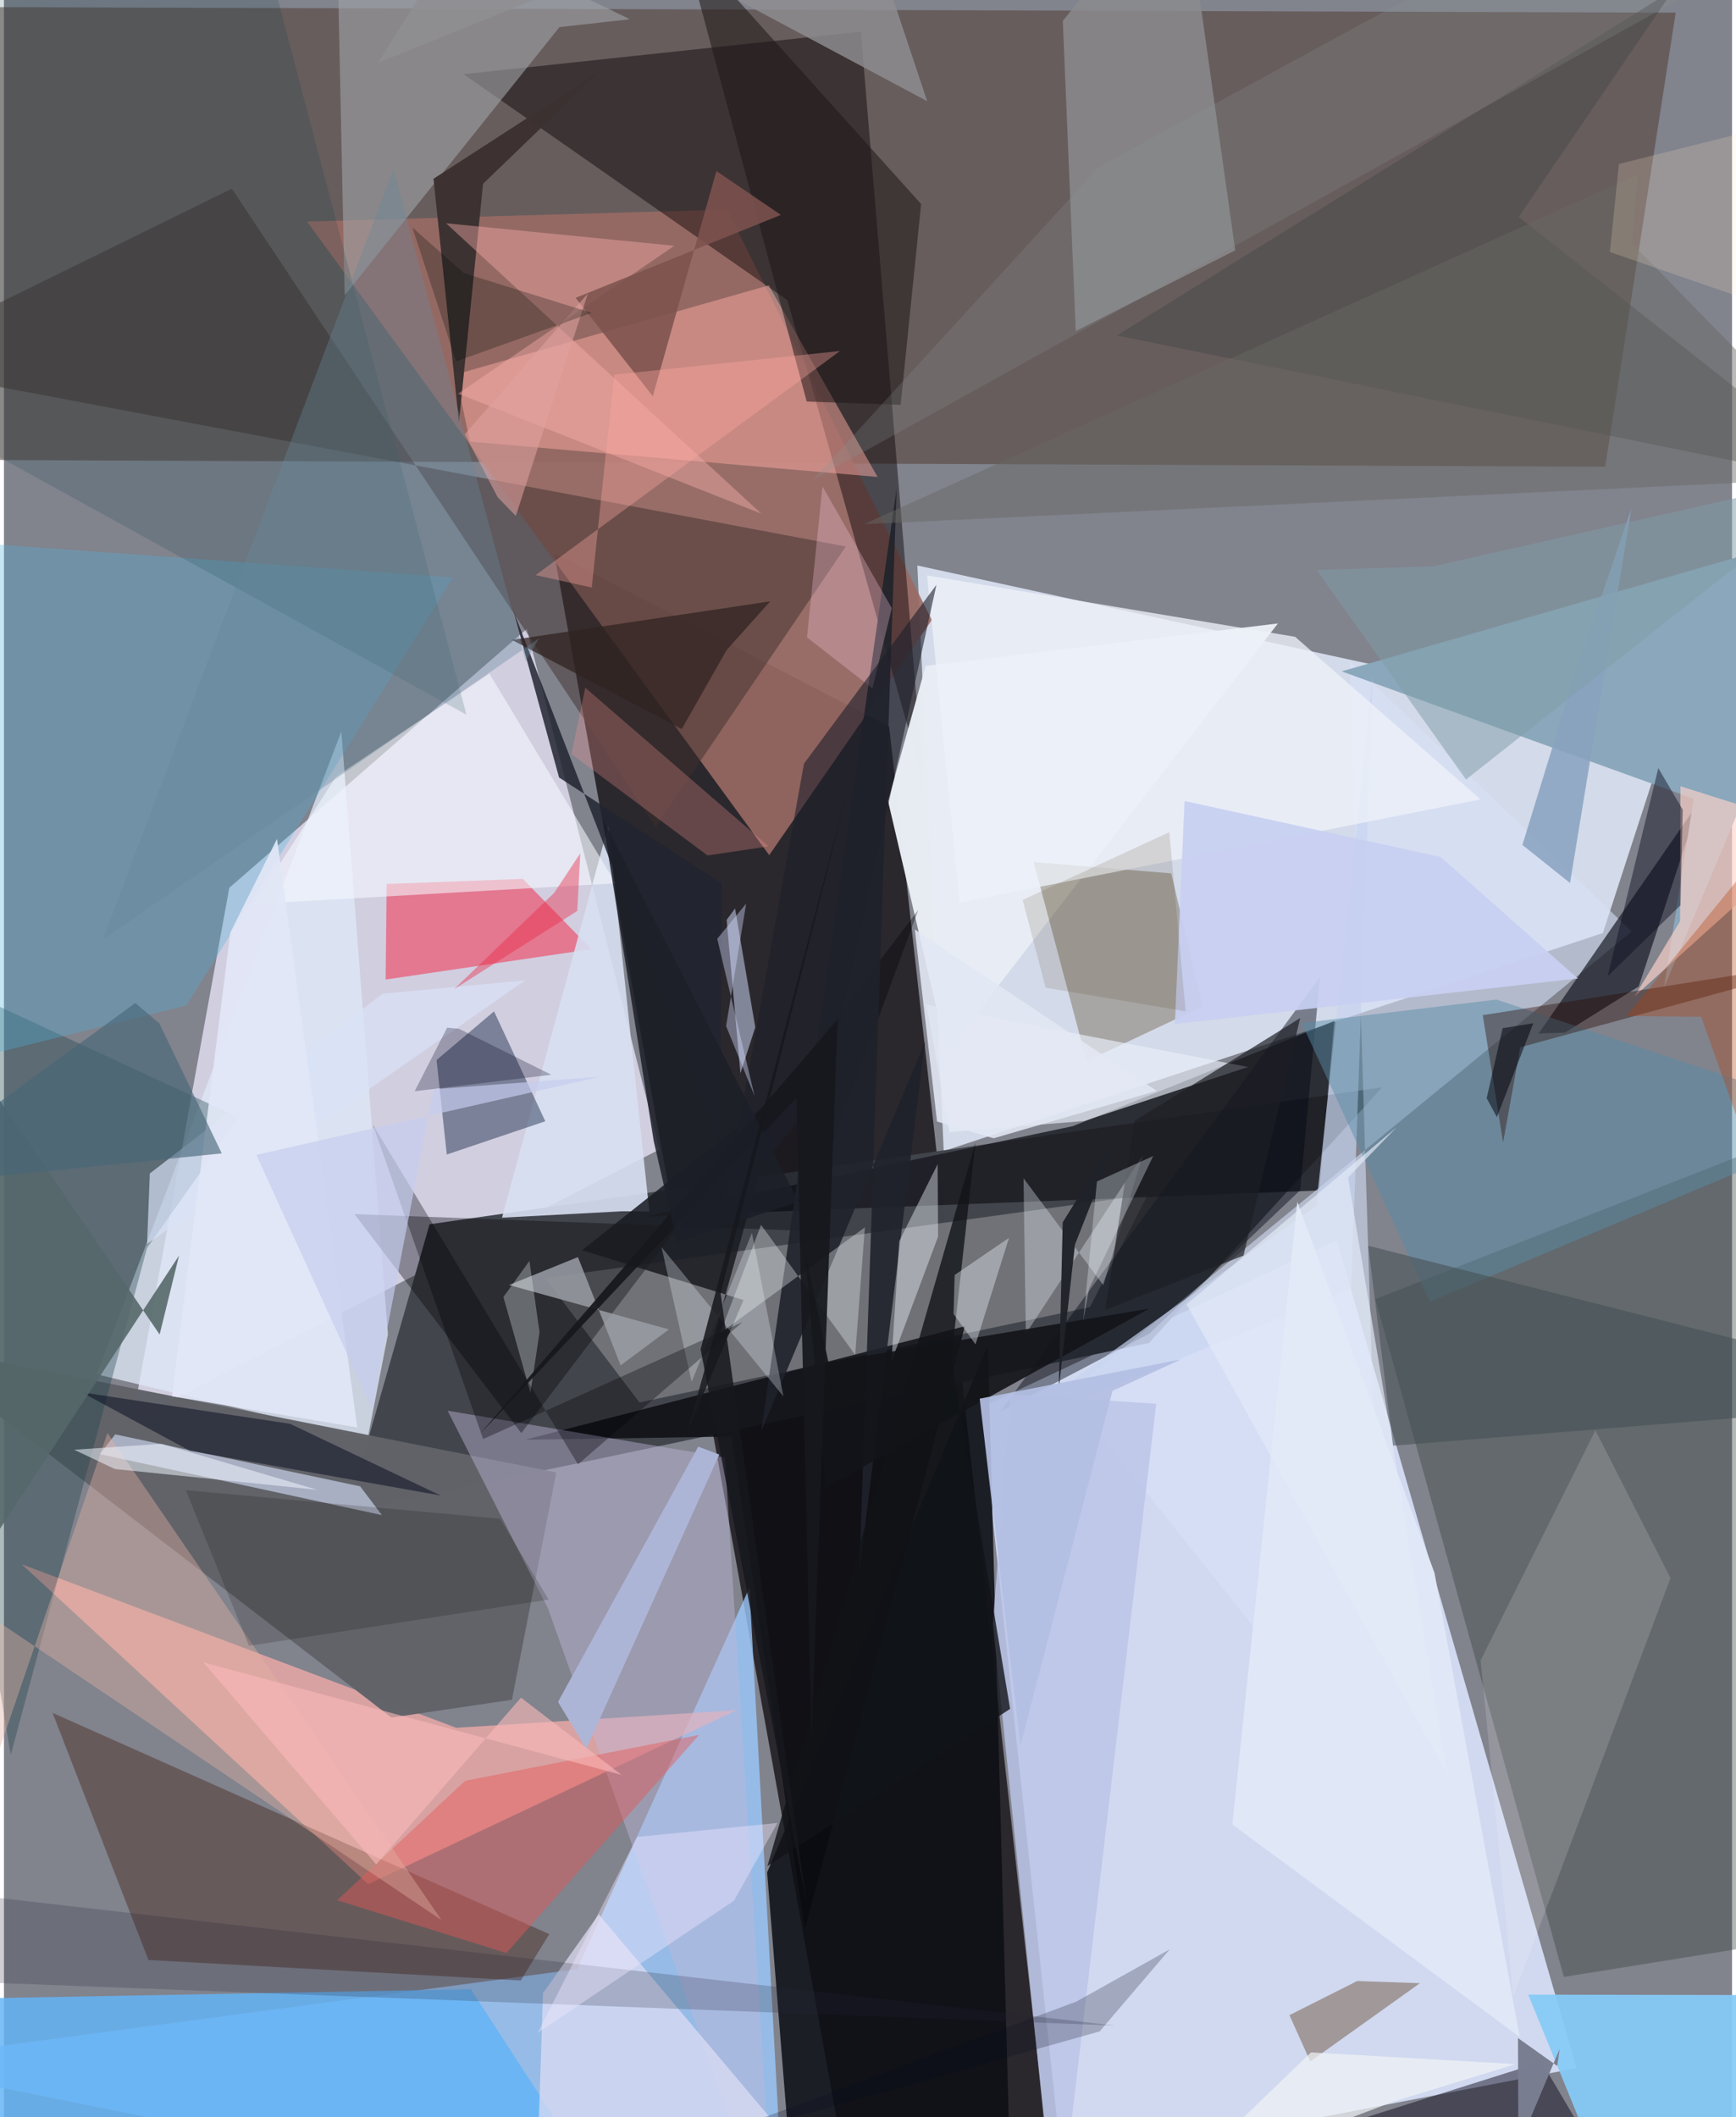 <svg xmlns="http://www.w3.org/2000/svg" width="228" height="278" viewBox="0 0 836 1024"><path fill="#81838d" d="M0 0h836v1024H0z"/><path fill="#110c10" fill-opacity=".765" d="M428.234 351.434l-162.064-83.91 142.221 788.124 100.8 21.452z"/><path fill="#d8e1f9" fill-opacity=".914" d="M511.897 1048.11l-39.264-367.308 172.147-81.037 115.98 400.503z"/><path fill="#e0e8f7" fill-opacity=".867" d="M454.63 556.738l318.883-105.454 32.077-98.59-363.716-79.187z"/><path fill="#eae5f9" fill-opacity=".765" d="M252.96 304.155L109.015 429.398 62.133 687.073l254.973-131.121z"/><path fill="#4f3b32" fill-opacity=".522" d="M808.732 6.124L-62 3.263l19.876 219.071 816.775 3.393z"/><path fill="#42454c" fill-opacity=".996" d="M553.909 649.558l-387.734 81.61 39.712-139.03 460.909-66.26z"/><path fill="#9cccff" fill-opacity=".776" d="M-62 997.558L378.007 1086l-17.37-318.077-83.323 184.475z"/><path fill="#9a6a64" fill-opacity=".894" d="M146.633 107.156l203.16-5.79L448.879 299.9l-78.673 113.7z"/><path fill="#f8aeaa" fill-opacity=".737" d="M8.53 756.547l167.688 154.741 178.116-84.103-135.54 8.495z"/><path fill="#080003" fill-opacity=".447" d="M414.533 15.32l30.312 363.19-65.826-233.305L222.32 35.872z"/><path fill="#0c0f15" fill-opacity=".859" d="M383.689 1086l103.647-14.28-11.35-421.315-106.78 255.236z"/><path fill="#333e38" fill-opacity=".376" d="M875.908 936.705L898 536.184 663.463 628.35l91.188 327.804z"/><path fill="#86888d" fill-opacity=".671" d="M307.45 678.313l-45.66-60.162 291.596-40.413-28.038 54.485z"/><path fill="#dee7f6" fill-opacity=".769" d="M44.897 664.718l118.317-310.93 22.545 291.56-9.87 50.742z"/><path fill="#181a20" fill-opacity=".804" d="M309.698 588.428l326.56-12.64 7.35-81.986-126.506 50.876z"/><path fill="#85cbf6" fill-opacity=".937" d="M786.882 1086l-49.487-121.27 160.605.278-20.153 117.489z"/><path fill="#616369" fill-opacity=".984" d="M245.732 822.116l-58.227 8.624-235.638-181.2L267.2 712.147z"/><path fill="#e8edf4" fill-opacity=".984" d="M616.316 301.541l-170.425 20.523-18.207 65.328 28.45 121.65z"/><path fill="#fdaba3" fill-opacity=".494" d="M225.43 213.608l197.199 17.073-52.635-92.651-151.459 43.061z"/><path fill="#40302e" fill-opacity=".498" d="M315.302 399.954L110.234 91.258-62 175.849l469.255 88.477z"/><path fill="#401d10" fill-opacity=".396" d="M69.897 947.981l180.11 9.921 13.799-22.438-240.274-106.99z"/><path fill="#d7e2f9" fill-opacity=".58" d="M651.024 319.647l17.212 546.786-153.661-192.264 272.871-223.667z"/><path fill="#3f2902" fill-opacity=".294" d="M498.165 416.961l25.586 96.252 56.044-26.376-15.09-64.418z"/><path fill="#f42b49" fill-opacity=".525" d="M184.643 473.766l.498-46.204 65.872-2.473 33.147 33.994z"/><path fill="#1b4147" fill-opacity=".357" d="M69.212 603.593L3.296 848.73-62 459.175l175.79 81.381z"/><path fill="#171a26" fill-opacity=".694" d="M755.246 499.42l-12.786.428 77.914-112.483-29.51 89.734z"/><path fill="#8aa7bb" d="M898 252.302l-250.85 72.423 170.308 61.603-14.37 91.355z"/><path fill="#64b4f6" fill-opacity=".835" d="M-62 967.474l287.853-5.36L306.311 1086H-62z"/><path fill="#0a0c11" fill-opacity=".816" d="M351.97 694.806l-99.811 1.547 212.695-54.904-77.417 291.805z"/><path fill="#beb8d9" fill-opacity=".443" d="M348.794 704.93l-134.19-22.636 48.573 95.63L372.767 1086z"/><path fill="#d8dff1" fill-opacity=".898" d="M240.956 588.942l51.396-189.589 19.869 186.599-13.147-.097z"/><path fill="#0b1c3a" fill-opacity=".431" d="M261.89 542.313l-24.808-53.152-27.802 23.532 4.952 45.706z"/><path fill="#9fa2a5" fill-opacity=".604" d="M268.715 13.125L164.833 142.862l-4.293-202.62L302.81 9.304z"/><path fill="#8b8b8e" fill-opacity=".82" d="M518.51 160.13l-6.274-149.985L569.85-62l25.817 183.083z"/><path fill="#dae4ff" fill-opacity=".592" d="M46.444 703.317l7.357-9.554 118.51 25.12 10.554 13.93z"/><path fill="#4fb3d9" fill-opacity=".322" d="M88.226 486.314l129.033-207.01L-62 259.109v264.618z"/><path fill="#000512" fill-opacity=".435" d="M554.052 645.04l-72.094 37.769 154.689-210.207-9.57 103.069z"/><path fill="#000007" fill-opacity=".353" d="M385.216 595.233l-215.65-8.003 80.714 105.902L442.282 440.19z"/><path fill="#e55856" fill-opacity=".447" d="M161.206 919.082l61.861-57.746L336.3 839.102 243.064 944.64z"/><path fill="#1f222b" fill-opacity=".89" d="M445.58 503.9l-79.233 188.298 65.5-455.773-18.097 524.664z"/><path fill="#3c3131" fill-opacity=".984" d="M231.78 88.882l56.649-54.577L207.8 86.463l12.316 117.74z"/><path fill="#dddef4" fill-opacity=".722" d="M287.73 925.901l-26.958 38.127L256.8 1086h165.827z"/><path fill="#1e1717" fill-opacity=".545" d="M433.789 195.82l-45.432-1.62-60.119-223.851L443.701 98.693z"/><path fill="#0b091c" fill-opacity=".478" d="M591.746 1045.29l175.36-8.63-24.041-40.753-7.402 3.945z"/><path fill="#c7d4f0" fill-opacity=".682" d="M651.801 623.15l-171.007 70.176 154.052-110.25 27.318-255.81z"/><path fill="#694e32" fill-opacity=".459" d="M631.958 997.078l53.053-37.88-30.34-1.052-32.787 16.51z"/><path fill="#c7d1ee" fill-opacity=".557" d="M349.62 444.92l4.07-5.529 9.78 57.466-7.18 22.24z"/><path fill="#9c9fa7" fill-opacity=".831" d="M277.676 608.003l20.672 52.374 23.348-17.39-77.362-21.475z"/><path fill="#fcb0ac" fill-opacity=".408" d="M219.713 190.405l146.696 58.042L213.87 107.993l110.406 10.888z"/><path fill="#f6faff" fill-opacity=".565" d="M295.93 427.23l-61.052-101.36-74.209 49.707-39.735 61.667z"/><path fill="#e4b2a2" fill-opacity=".4" d="M211.67 928.673L-33.475 763.706l18.93 118.493 64.629-189.064z"/><path fill="#ffd4cb" fill-opacity=".651" d="M878.076 401.456l-67.013-21.168-.202 65.263-22.05 36.401z"/><path fill="#191b21" fill-opacity=".859" d="M376.478 527.734l-96.837 76.961 78.143 24.08-27.136 63.557z"/><path fill="#080c20" fill-opacity=".525" d="M211.219 723.305l-72.775-34.64-100.86-15.249 52.448 28.319z"/><path fill="#598da7" fill-opacity=".478" d="M721.977 483.45l-94.16 11.376 62.024 134.737L898 542.068z"/><path fill="#eaeff8" fill-opacity=".655" d="M522.539 542.189l-65.085 5.354-11.207-61.633 155.62 30.156z"/><path fill="#f8fcff" fill-opacity=".329" d="M346.55 644.742l69.945-51.12-4.693 61.685-45.546-62.913z"/><path fill="#fffcf8" fill-opacity=".153" d="M730.194 965.547L714.37 803.06l55.52-111.293 36.35 71.481z"/><path fill="#212430" fill-opacity=".843" d="M268.542 376.043l78.759 51.25-.877 126.297-99.95-258.045z"/><path fill="#f1f6fc" fill-opacity=".329" d="M531.816 621.567l-38.585-51.69 1.13 75.208 56.63-86.418z"/><path fill="#414743" fill-opacity=".404" d="M807.687-4.944L538.33 162.262 898 235.352 732.827 104.901z"/><path fill="#003a46" fill-opacity=".161" d="M116.216-62L-62 2.481v185.622l285.745 157.583z"/><path fill="#edf1f9" fill-opacity=".784" d="M624.64 307.996l-178.093-29.704 15.76 158.325 252.057-49.98z"/><path fill="#bbc5e7" fill-opacity=".824" d="M486.862 674.394l-8.45 111.057L509.376 1086l48.047-407.07z"/><path fill="#242236" fill-opacity=".216" d="M-47.889 912.8l1.79-590.868 34.089 636.81 549.545 20.946z"/><path fill="#f4f7ff" fill-opacity=".416" d="M451.908 598.124l-.218-35.053-18.578 37.264-3.75 58.091z"/><path fill="#fe9a93" fill-opacity=".278" d="M340.374 413.75l-65.856-49.055 6.704-32.053 88.698 76.708z"/><path fill="#270a01" fill-opacity=".388" d="M733.544 506.538l-8.306 46.023-9.834-61.553 177.979-28.181z"/><path fill="#454f52" fill-opacity=".561" d="M659.996 602.529l192.181 48.795 7.316 32.756-187.46 15.156z"/><path fill="#131419" fill-opacity=".91" d="M387.21 603.615l10.375 115.736 156.402-86.391-155.138 25.848z"/><path fill="#302421" fill-opacity=".737" d="M349.592 314.413l-21.728 38.232-82.06-43.125 124.898-18.68z"/><path fill="#908f92" fill-opacity=".808" d="M238.98-61.894l-58.177 92.369L409.62-62l37.014 110.951z"/><path fill="#dae3f8" fill-opacity=".675" d="M252.166 474.146L69.23 601.593l1.334-34.025 112.58-86.953z"/><path fill="#eff4fd" fill-opacity=".29" d="M318.12 603.21l14.57 65.12 29.15-72.012 15.257 79.094z"/><path fill="#e1e8f7" fill-opacity=".965" d="M594.26 882.418l139.035 102.825-41.225-224.476-66.387-179.505z"/><path fill="#111317" fill-opacity=".792" d="M469.964 552.735l-100.623 349.8 117.413-75.998-28.393-169.613z"/><path fill="#e6ebec" fill-opacity=".318" d="M254.205 609.868l4.898 34.51-4.41 29.23-13.07-46.31z"/><path fill="#f9c9de" fill-opacity=".302" d="M388.484 308.26l31.664 24.668 9.351-38.783-33.524-58.905z"/><path fill="#7d524e" fill-opacity=".875" d="M276.556 144.07l37.341 47.558 30.76-108.898 31.196 21.214z"/><path fill="#1d1f2b" fill-opacity=".596" d="M387.036 369.36l-39.207 217.498 50.08-61.445 53.204-242.577z"/><path fill="#000007" fill-opacity=".325" d="M231.83 696.012l125.52-56.602-79.668 68.848L178.482 544z"/><path fill="#56676a" fill-opacity=".89" d="M-58.576 825.834l45.2-310.208 88.687 129.816 9.387-38.153z"/><path fill="#0c0e21" fill-opacity=".459" d="M811.06 437.856l1.084-46.26-11.816-20.092-24.517 100.7z"/><path fill="#88a2bf" fill-opacity=".851" d="M734.574 408.681l23.852-77.575 28.903-85.367-29.695 181.338z"/><path fill="#1d1e24" fill-opacity=".698" d="M546.87 542.22l80.217-49.841-27.439 114.873-66.9 26.344z"/><path fill="#f1e8ff" fill-opacity=".412" d="M306.272 888.468l-47.994 94.699 94.86-63.848 21.11-37.635z"/><path fill="#aeb6d7" fill-opacity=".984" d="M268.033 823.159l13.672 22.622 64.352-142.263-10.178-3.835z"/><path fill="#21232a" fill-opacity=".965" d="M518.135 601.916l-7.856 70.073 1.917-80.776 27.991-45.327z"/><path fill="#16181d" fill-opacity=".933" d="M230.128 693.711l173.144-200.55-12.596 348.413-7.243-310.68z"/><path fill="#e2e7f6" fill-opacity=".925" d="M81.284 675.332l89.621 15.074-38.804-284.66-22.598 45.323z"/><path fill="#c8d0f2" fill-opacity=".929" d="M695 414.489l-123.86-27.07-4.67 107.842 194.944-22.008z"/><path fill="#ffa7a1" fill-opacity=".361" d="M295.21 181.208l109.26-11.442-147.285 108.4 27.177 6.013z"/><path fill="#f1f8ff" fill-opacity=".384" d="M470.021 650.205l-10.623-14.649.517-18.898 26.294-17.942z"/><path fill="#1c1f28" fill-opacity=".859" d="M289.59 395.95l94.78 185.226-58.841 19.582-11.201-48.926z"/><path fill="#0e0b00" fill-opacity=".173" d="M118.547 796.035l144.948-22.391-23.53-39.08L87.96 720.753z"/><path fill="#c5cdef" fill-opacity=".678" d="M288.678 520.728l-166.563 37.863 55.846 122.575 29.856-154.34z"/><path fill="#e7f0f7" fill-opacity=".333" d="M528.767 571.428l-6.672 67.514 2.894-15.758 30.978-64.045z"/><path fill="#ec2543" fill-opacity=".412" d="M277.342 440.601l1.468-27.88-12.579 19.065-48.497 46.652z"/><path fill="#17181e" fill-opacity=".859" d="M346.687 625.554l61.329-242.959-70.983 269.997 51.018 266.745z"/><path fill="#686865" fill-opacity=".463" d="M898 230.67L787.553 117.686l2.874-33.306-374.386 169.154z"/><path fill="#b54109" fill-opacity=".337" d="M821.136 491.809L898 709.1l-44.975-301.22-68.02 83.52z"/><path fill="#476678" fill-opacity=".627" d="M63.547 485.12l11.586 9.778 30.244 62.957-164.42 16.684z"/><path fill="#e3e8f3" fill-opacity=".882" d="M557.665 527.612L440.63 449.535l10.761 92.912 27.361 8.105z"/><path fill="#00011b" fill-opacity=".263" d="M220.138 497.598l-5.752-.546-15.687 30.718 66.095-7.956z"/><path fill="#66889a" fill-opacity=".357" d="M258.883 308.735l-6.448 11.085-64.02-237.984L47.768 454.518z"/><path fill="#8c9395" fill-opacity=".231" d="M529.56 80.819L391.144 232.287 898-48.88 791.889-62z"/><path fill="#7f9ca8" fill-opacity=".518" d="M896.704 227.623L707.295 377.028l-72.3-101.351 56.535-1.775z"/><path fill="#f0f5ff" fill-opacity=".529" d="M151.48 720.552l-97.82-10.036-19.707-9.328 42.261-2.872z"/><path fill="#fab9b9" fill-opacity=".612" d="M96.502 804.043l202.314 54.43-48.691-37.391-70.08 80.677z"/><path fill="#462b00" fill-opacity=".125" d="M492.795 435.267l11.14 42.448 67.72 11.44-7.868-86.68z"/><path fill="#060b1f" fill-opacity=".231" d="M518.718 968.15l45.237-25.31-33.91 39.7-206.724 58.015z"/><path fill="#e0a2a0" fill-opacity=".557" d="M222.925 210.039l15.902 30.442 8.794 9.076 34.884-107.667z"/><path fill="#d5defe" fill-opacity=".408" d="M345.062 454.074l18.067 76.012-13.777-33.795 9.699-59.235z"/><path fill="#7a7e91" fill-opacity=".996" d="M751.45 999.243l1.123-8.18-19.935 47.25-.19-52.575z"/><path fill="#00030d" fill-opacity=".522" d="M725.017 497.302l-7.729 33.865 4.949 9.15 17.615-45.409z"/><path fill="#e3eaf7" fill-opacity=".678" d="M650.232 569.496l48.104 288.864-126.207-227.5 101.537-85.578z"/><path fill="#000b04" fill-opacity=".259" d="M222.486 132.072l61.883 19.259-65.643 23.46-21.162-64.802z"/><path fill="#ffe7c8" fill-opacity=".196" d="M776.906 121.904L898 163.739 848.276 62.498l-67.001 16.825z"/><path fill="#b4bfe3" fill-opacity=".918" d="M569.398 657.505l-97.367 18.981 19.715 167.896 44.54-171.681z"/><path fill="#f0f4f5" fill-opacity=".722" d="M632.312 992.683l98.915 5.664-58.78 18.059-106.606 40.25z"/></svg>